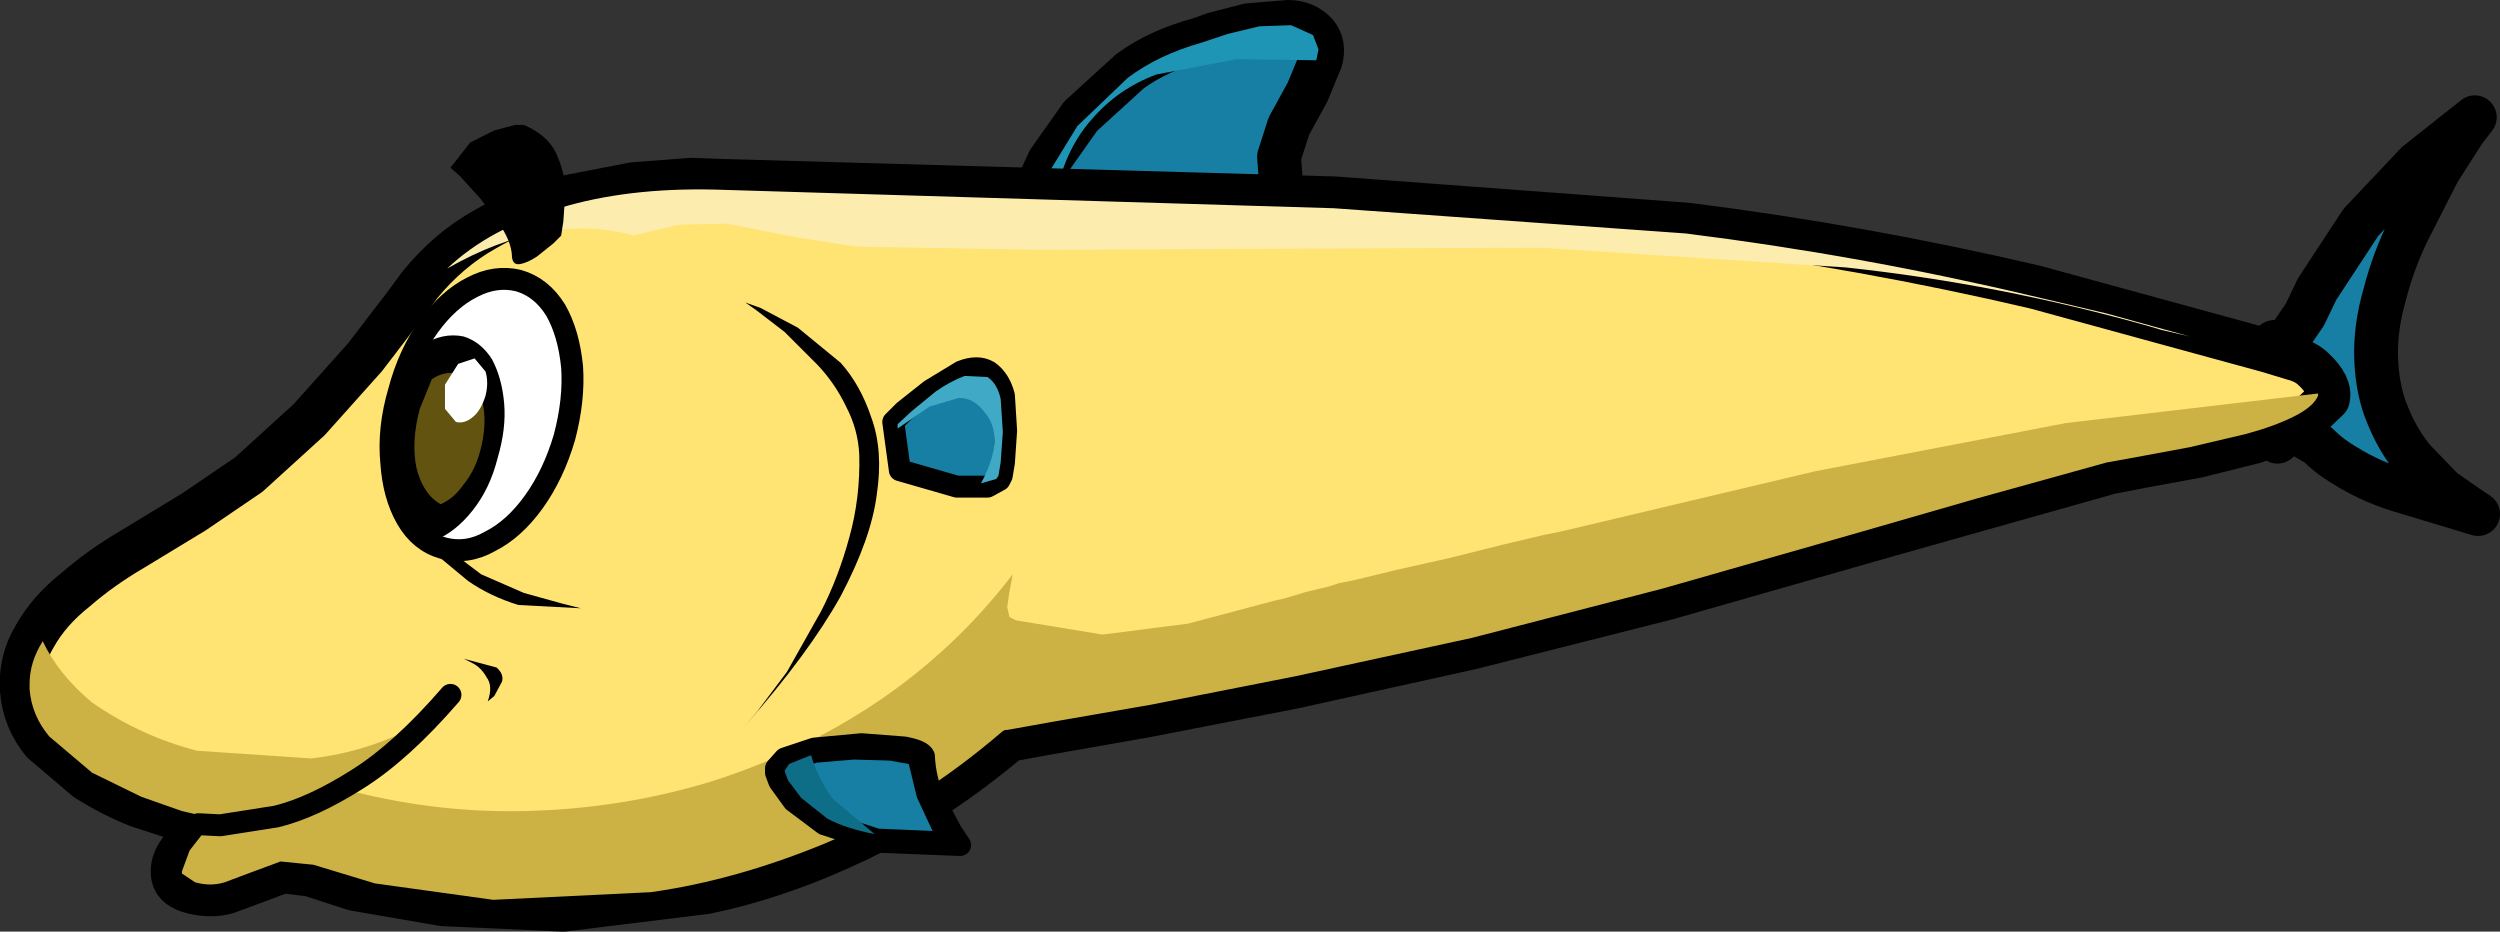 <?xml version="1.0" encoding="UTF-8" standalone="no"?>
<svg xmlns:xlink="http://www.w3.org/1999/xlink" height="42.5px" width="114.05px" xmlns="http://www.w3.org/2000/svg">
  <rect width="100%" height="100%" fill="#333333" stroke="none"/>
  <g transform="matrix(1, 0, 0, 1, 58.7, 21.2)">
    <path d="M51.55 -13.75 L54.2 -15.85 53.7 -15.2 52.55 -13.4 51.2 -10.75 Q50.5 -9.35 50.1 -7.8 49.65 -6.25 49.7 -4.85 49.75 -3.35 50.25 -2.2 50.7 -1.1 51.4 -0.25 L52.75 1.15 53.9 1.95 54.35 2.25 50.7 1.15 Q49.25 0.7 47.9 -0.2 47.45 -0.5 47.05 -0.9 L46.2 -1.4 Q45.75 -1.55 45.2 -1.05 L46.0 -3.8 45.05 -5.6 Q45.5 -5.5 45.8 -5.9 L46.45 -6.85 47.0 -8.0 49.0 -11.05 51.55 -13.75" fill="#167fa3" fill-rule="evenodd" stroke="none"/>
    <path d="M51.55 -13.75 L49.0 -11.05 47.0 -8.0 46.45 -6.85 45.8 -5.9 Q45.5 -5.5 45.05 -5.6 L46.0 -3.8 45.2 -1.05 Q45.75 -1.55 46.2 -1.4 L47.05 -0.9 Q47.45 -0.5 47.9 -0.2 49.25 0.7 50.7 1.15 L54.35 2.25 53.9 1.95 52.75 1.15 51.4 -0.25 Q50.7 -1.1 50.25 -2.2 49.75 -3.35 49.7 -4.85 49.65 -6.25 50.1 -7.8 50.5 -9.35 51.2 -10.75 L52.55 -13.4 53.7 -15.2 54.2 -15.85 51.55 -13.75" fill="none" stroke="#000000" stroke-linecap="round" stroke-linejoin="round" stroke-width="2.0"/>
    <path d="M-11.8 -11.55 L-11.6 -12.2 -10.85 -13.85 -9.4 -15.9 -7.15 -17.95 Q-5.85 -18.9 -4.0 -19.4 L-3.3 -19.65 -1.75 -20.05 0.05 -20.2 Q0.85 -20.2 1.35 -19.65 1.75 -19.15 1.55 -18.45 L0.95 -17.0 0.1 -15.45 -0.35 -14.05 -0.2 -12.05 -0.05 -11.25 -11.8 -11.55" fill="#167fa3" fill-rule="evenodd" stroke="none"/>
    <path d="M-11.8 -11.55 L-11.6 -12.2 -10.85 -13.85 -9.4 -15.9 -7.15 -17.95 Q-5.85 -18.9 -4.0 -19.4 L-3.3 -19.65 -1.75 -20.05 0.05 -20.2 Q0.85 -20.2 1.35 -19.65 1.75 -19.15 1.55 -18.45 L0.95 -17.0 0.1 -15.45 -0.35 -14.05 -0.2 -12.05 -0.05 -11.25" fill="none" stroke="#000000" stroke-linecap="round" stroke-linejoin="round" stroke-width="2.0"/>
    <path d="M-2.7 -19.65 L-1.25 -20.0 0.2 -20.05 1.2 -19.6 1.45 -18.95 1.35 -18.45 -2.3 -18.5 -5.95 -17.8 Q-7.7 -17.15 -8.9 -15.75 -10.2 -14.3 -10.65 -11.8 L-11.05 -11.8 -11.5 -11.8 -10.9 -13.25 -9.55 -15.45 -7.25 -17.65 Q-5.85 -18.7 -3.9 -19.25 L-2.7 -19.65" fill="#1f95b5" fill-rule="evenodd" stroke="none"/>
    <path d="M18.3 -10.95 Q26.25 -9.95 34.15 -8.1 L43.65 -5.5 44.75 -5.2 45.9 -4.85 Q46.5 -4.7 46.85 -4.35 47.65 -3.6 47.5 -3.0 L46.35 -1.9 44.15 -1.05 41.55 -0.4 39.1 0.05 37.55 0.35 27.45 3.2 17.3 6.1 8.4 8.35 0.25 10.15 -6.45 11.45 -11.0 12.25 -12.65 12.55 Q-16.05 15.4 -19.55 17.1 -23.1 18.8 -26.5 19.5 L-33.0 20.3 -38.5 20.05 -42.55 19.35 -44.55 18.7 -45.8 18.55 -47.0 19.0 -48.35 19.5 Q-49.05 19.7 -49.9 19.5 -50.7 19.3 -50.8 18.8 -50.9 18.3 -50.6 17.8 L-49.95 16.85 -49.6 16.45 -50.4 16.2 -52.4 15.55 Q-53.55 15.1 -54.75 14.35 L-56.75 12.65 Q-57.6 11.6 -57.7 10.3 -57.8 8.95 -57.1 7.8 -56.45 6.65 -55.25 5.7 -54.1 4.7 -52.65 3.85 L-49.85 2.15 -47.35 0.45 -44.6 -2.05 -42.05 -4.9 -40.25 -7.25 -39.55 -8.2 Q-38.25 -9.8 -36.55 -10.75 -34.9 -11.7 -33.15 -12.15 L-29.8 -12.8 -27.15 -13.0 -25.8 -12.95 2.2 -12.15 18.3 -10.95" fill="#ffe473" fill-rule="evenodd" stroke="none"/>
    <path d="M18.3 -10.95 L2.2 -12.15 -25.8 -12.95 -27.15 -13.0 -29.8 -12.8 -33.15 -12.15 Q-34.9 -11.7 -36.55 -10.75 -38.25 -9.8 -39.55 -8.2 L-40.25 -7.25 -42.05 -4.9 -44.6 -2.05 -47.35 0.45 -49.85 2.15 -52.65 3.85 Q-54.1 4.7 -55.25 5.7 -56.45 6.65 -57.1 7.8 -57.8 8.95 -57.7 10.3 -57.6 11.6 -56.75 12.65 L-54.75 14.35 Q-53.55 15.1 -52.4 15.55 L-50.4 16.2 -49.6 16.45 -49.95 16.85 -50.6 17.8 Q-50.9 18.3 -50.8 18.8 -50.7 19.3 -49.9 19.5 -49.05 19.7 -48.35 19.5 L-47.0 19.0 -45.8 18.55 -44.55 18.7 -42.55 19.35 -38.5 20.05 -33.0 20.3 -26.5 19.5 Q-23.1 18.8 -19.55 17.1 -16.05 15.4 -12.65 12.55 L-11.0 12.25 -6.45 11.45 0.25 10.15 8.4 8.35 17.3 6.1 27.45 3.2 37.55 0.35 39.1 0.05 41.55 -0.4 44.15 -1.05 46.35 -1.9 47.5 -3.0 Q47.65 -3.6 46.85 -4.35 46.5 -4.7 45.9 -4.85 L44.75 -5.2 43.65 -5.5 34.15 -8.1 Q26.25 -9.95 18.3 -10.95" fill="none" stroke="#000000" stroke-linecap="round" stroke-linejoin="round" stroke-width="2.0"/>
    <path d="M34.0 -7.7 L37.4 -6.9 41.2 -5.85 39.9 -6.15 39.4 -6.3 Q32.5 -8.25 25.5 -9.0 L11.6 -9.9 -2.2 -9.85 -10.9 -9.8 -19.65 -9.95 -22.5 -10.4 -25.55 -11.0 -27.7 -10.95 -29.65 -10.5 Q-29.65 -10.5 -29.75 -10.45 -33.75 -11.55 -38.3 -8.95 -36.35 -10.8 -33.2 -11.7 -30.1 -12.65 -26.05 -12.55 L2.15 -11.7 18.2 -10.55 Q26.2 -9.55 34.0 -7.7" fill="#fcedae" fill-rule="evenodd" stroke="none"/>
    <path d="M47.05 -3.25 L47.05 -3.15 Q46.85 -2.65 45.95 -2.2 45.05 -1.75 43.75 -1.4 L41.2 -0.8 39.05 -0.4 37.4 -0.1 31.45 1.55 25.55 3.25 17.15 5.65 8.45 7.9 0.4 9.65 -6.2 10.95 -10.8 11.75 -12.75 12.1 -12.85 12.1 -12.95 12.15 Q-16.85 15.5 -21.0 17.25 -25.1 18.95 -29.0 19.5 L-36.2 19.85 -41.6 19.1 -44.4 18.25 -45.9 18.1 -47.25 18.6 -48.45 19.05 Q-49.1 19.25 -49.8 19.05 L-50.4 18.65 -50.4 18.55 -50.05 17.6 -49.35 16.7 -48.8 16.15 -49.55 16.0 -50.4 15.8 -52.25 15.15 -54.5 14.05 -56.45 12.4 Q-57.25 11.45 -57.35 10.25 L-57.35 10.0 Q-57.35 9.0 -56.75 8.05 -56.05 9.55 -54.5 10.85 -52.25 12.4 -49.7 13.05 L-44.5 13.4 Q-41.95 13.1 -39.8 11.95 L-40.7 12.75 -42.0 13.8 -43.1 14.65 -43.2 14.75 Q-39.0 15.9 -34.75 15.8 -30.35 15.7 -26.25 14.45 -22.15 13.15 -18.65 10.8 -15.1 8.4 -12.5 5.0 L-12.65 5.8 -12.75 6.5 -12.65 6.95 -12.35 7.1 -8.4 7.75 -4.5 7.25 -0.55 6.2 -0.1 6.1 0.9 5.8 1.95 5.55 2.4 5.4 3.15 5.25 5.0 4.8 7.45 4.25 9.85 3.65 11.75 3.2 12.5 3.05 24.1 0.3 35.55 -1.9 47.05 -3.25" fill="#ccb244" fill-rule="evenodd" stroke="none"/>
    <path d="M-24.7 -7.4 L-24.0 -7.15 -22.3 -6.25 -20.35 -4.65 Q-19.45 -3.65 -18.95 -2.15 -18.4 -0.65 -18.7 1.35 -18.95 3.35 -20.35 6.0 -21.8 8.6 -24.7 11.9 L-24.15 11.25 -22.8 9.45 -21.25 6.7 Q-20.45 5.15 -19.95 3.3 -19.45 1.5 -19.5 -0.45 -19.55 -1.6 -20.1 -2.65 -20.6 -3.7 -21.4 -4.55 L-22.9 -6.05 -24.2 -7.05 -24.7 -7.4" fill="#000000" fill-rule="evenodd" stroke="none"/>
    <path d="M-33.35 -14.25 Q-32.95 -13.4 -32.9 -12.55 L-33.0 -11.1 -33.1 -10.45 -33.45 -10.1 -34.2 -9.5 Q-34.65 -9.2 -35.0 -9.15 -35.35 -9.1 -35.35 -9.6 -35.4 -10.15 -35.8 -10.8 L-36.75 -12.1 -37.7 -13.15 -38.15 -13.55 -37.25 -14.7 -36.15 -15.25 -35.2 -15.5 -34.8 -15.5 Q-33.75 -15.05 -33.35 -14.25" fill="#000000" fill-rule="evenodd" stroke="none"/>
    <path d="M-32.95 -1.25 Q-33.45 0.45 -34.35 1.7 -35.25 2.95 -36.35 3.5 -37.4 4.1 -38.5 3.8 -39.55 3.5 -40.15 2.45 -40.75 1.4 -40.85 -0.1 -41.0 -1.65 -40.5 -3.35 -40.05 -5.05 -39.15 -6.3 -38.25 -7.55 -37.15 -8.1 -36.1 -8.65 -35.05 -8.4 -34.0 -8.1 -33.35 -7.05 -32.75 -6.0 -32.6 -4.45 -32.5 -2.95 -32.95 -1.25" fill="#ffffff" fill-rule="evenodd" stroke="none"/>
    <path d="M-32.95 -1.25 Q-33.45 0.45 -34.35 1.7 -35.25 2.95 -36.35 3.5 -37.4 4.1 -38.5 3.8 -39.55 3.5 -40.15 2.45 -40.75 1.4 -40.85 -0.1 -41.0 -1.65 -40.5 -3.35 -40.05 -5.05 -39.15 -6.3 -38.25 -7.55 -37.15 -8.1 -36.1 -8.65 -35.05 -8.4 -34.0 -8.1 -33.35 -7.05 -32.75 -6.0 -32.6 -4.45 -32.5 -2.95 -32.95 -1.25" fill="none" stroke="#000000" stroke-linecap="round" stroke-linejoin="round" stroke-width="1.0"/>
    <path d="M-37.55 -5.85 Q-36.75 -5.6 -36.25 -4.8 -35.8 -3.95 -35.7 -2.8 -35.6 -1.65 -36.0 -0.3 -36.35 1.1 -37.15 2.1 -37.9 3.05 -38.85 3.45 -39.65 3.05 -40.15 2.0 -40.65 1.0 -40.7 -0.35 L-40.35 -3.3 -39.45 -5.45 Q-38.5 -6.05 -37.55 -5.85" fill="#000000" fill-rule="evenodd" stroke="none"/>
    <path d="M-37.8 -4.15 Q-37.0 -3.9 -36.7 -2.9 -36.45 -1.9 -36.8 -0.6 -37.05 0.3 -37.55 0.9 -38.0 1.55 -38.6 1.8 -39.4 1.35 -39.7 0.15 -39.95 -1.05 -39.55 -2.55 L-39.0 -3.9 Q-38.4 -4.3 -37.8 -4.15" fill="#635311" fill-rule="evenodd" stroke="none"/>
    <path d="M-36.55 -3.15 Q-36.75 -2.5 -37.1 -2.2 -37.5 -1.85 -37.9 -1.95 L-38.4 -2.55 -38.4 -3.65 -37.8 -4.6 -37.05 -4.85 -36.55 -4.25 Q-36.4 -3.75 -36.55 -3.15" fill="#ffffff" fill-rule="evenodd" stroke="none"/>
    <path d="M-34.8 5.85 L-33.0 6.35 -32.2 6.55 -35.05 6.4 Q-36.35 6.0 -37.35 5.3 L-39.1 3.85 -40.15 2.55 -40.55 1.95 -40.2 1.75 -39.75 2.3 -38.6 3.6 -36.75 5.0 -34.8 5.85" fill="#000000" fill-rule="evenodd" stroke="none"/>
    <path d="M-49.65 16.4 L-48.65 16.45 -46.1 16.05 Q-44.45 15.65 -42.4 14.35 -40.4 13.1 -38.15 10.5" fill="none" stroke="#000000" stroke-linecap="round" stroke-linejoin="round" stroke-width="1.0"/>
    <path d="M-13.0 0.5 L-13.1 0.7 -13.65 1.0 -15.05 1.0 -17.65 0.25 -17.95 -1.95 -17.45 -2.45 -16.25 -3.4 -14.85 -4.25 Q-14.1 -4.55 -13.6 -4.25 -13.1 -3.9 -12.9 -3.15 L-12.8 -1.55 -12.9 -0.1 -13.0 0.5" fill="#167fa3" fill-rule="evenodd" stroke="none"/>
    <path d="M-13.0 0.5 L-13.1 0.7 -13.65 1.0 -15.05 1.0 -17.65 0.25 -17.95 -1.95 -17.45 -2.45 -16.25 -3.4 -14.85 -4.25 Q-14.1 -4.55 -13.6 -4.25 -13.1 -3.9 -12.9 -3.15 L-12.8 -1.55 -12.9 -0.1 -13.0 0.5" fill="none" stroke="#000000" stroke-linecap="round" stroke-linejoin="round" stroke-width="1.0"/>
    <path d="M-16.0 -3.35 Q-15.35 -3.8 -14.7 -4.05 L-13.65 -4.0 Q-13.2 -3.7 -13.05 -3.0 L-12.95 -1.5 -13.05 -0.1 -13.15 0.5 -13.25 0.65 -13.95 0.85 Q-13.45 -0.05 -13.35 -0.85 -13.25 -1.75 -13.75 -2.35 -14.25 -3.05 -14.95 -3.05 L-16.3 -2.65 -17.75 -1.65 -17.75 -1.85 -17.1 -2.45 -16.0 -3.35" fill="#40a9c6" fill-rule="evenodd" stroke="none"/>
    <path d="M-16.55 13.3 Q-16.5 14.35 -16.1 15.25 L-15.3 16.75 -14.9 17.35 -18.65 17.2 -21.1 16.4 -22.5 15.35 -23.15 14.45 -23.3 14.05 -23.3 13.85 -22.9 13.4 -21.55 12.95 -19.4 12.75 -17.45 12.9 Q-16.65 13.05 -16.55 13.3" fill="#167fa3" fill-rule="evenodd" stroke="none"/>
    <path d="M-16.55 13.3 Q-16.5 14.35 -16.1 15.25 L-15.3 16.75 -14.9 17.35 -18.65 17.2 -21.1 16.4 -22.5 15.35 -23.15 14.45 -23.3 14.05 -23.3 13.85 -22.9 13.4 -21.55 12.95 -19.4 12.75 -17.45 12.9 Q-16.65 13.05 -16.55 13.3" fill="none" stroke="#000000" stroke-linecap="round" stroke-linejoin="round" stroke-width="1.0"/>
    <path d="M-16.8 13.35 L-16.4 15.0 -15.75 16.4 -15.2 17.25 -18.7 17.1 -21.0 16.35 Q-21.85 15.85 -22.3 15.35 L-22.9 14.45 -23.1 14.05 -23.05 13.85 -22.7 13.5 -21.55 13.1 -19.75 12.95 -18.05 13.0 -16.95 13.2 -16.8 13.35" fill="#167fa3" fill-rule="evenodd" stroke="none"/>
    <path d="M-16.8 13.35 L-16.95 13.2 -18.05 13.0 -19.75 12.95 -21.55 13.1 -22.7 13.5 -23.05 13.85 -23.1 14.05 -22.9 14.45 -22.3 15.35 Q-21.85 15.85 -21.0 16.35 L-18.7 17.1 -15.2 17.25 -15.75 16.4 -16.4 15.0 -16.8 13.35" fill="none" stroke="#000000" stroke-linecap="round" stroke-linejoin="round" stroke-width="1.0"/>
    <path d="M-21.7 13.25 Q-21.4 14.3 -20.7 15.25 L-18.8 16.85 Q-20.1 16.6 -20.95 16.15 L-22.15 15.2 -22.75 14.4 -22.9 14.0 -22.9 13.95 -22.7 13.65 -21.7 13.25" fill="#0f6e87" fill-rule="evenodd" stroke="none"/>
    <path d="M-37.55 8.85 L-36.05 9.25 Q-35.7 9.55 -35.8 9.9 L-36.15 10.55 -36.45 10.8 Q-36.2 10.1 -36.5 9.7 -36.75 9.25 -37.15 9.05 L-37.55 8.85" fill="#000000" fill-rule="evenodd" stroke="none"/>
  </g>
</svg>
